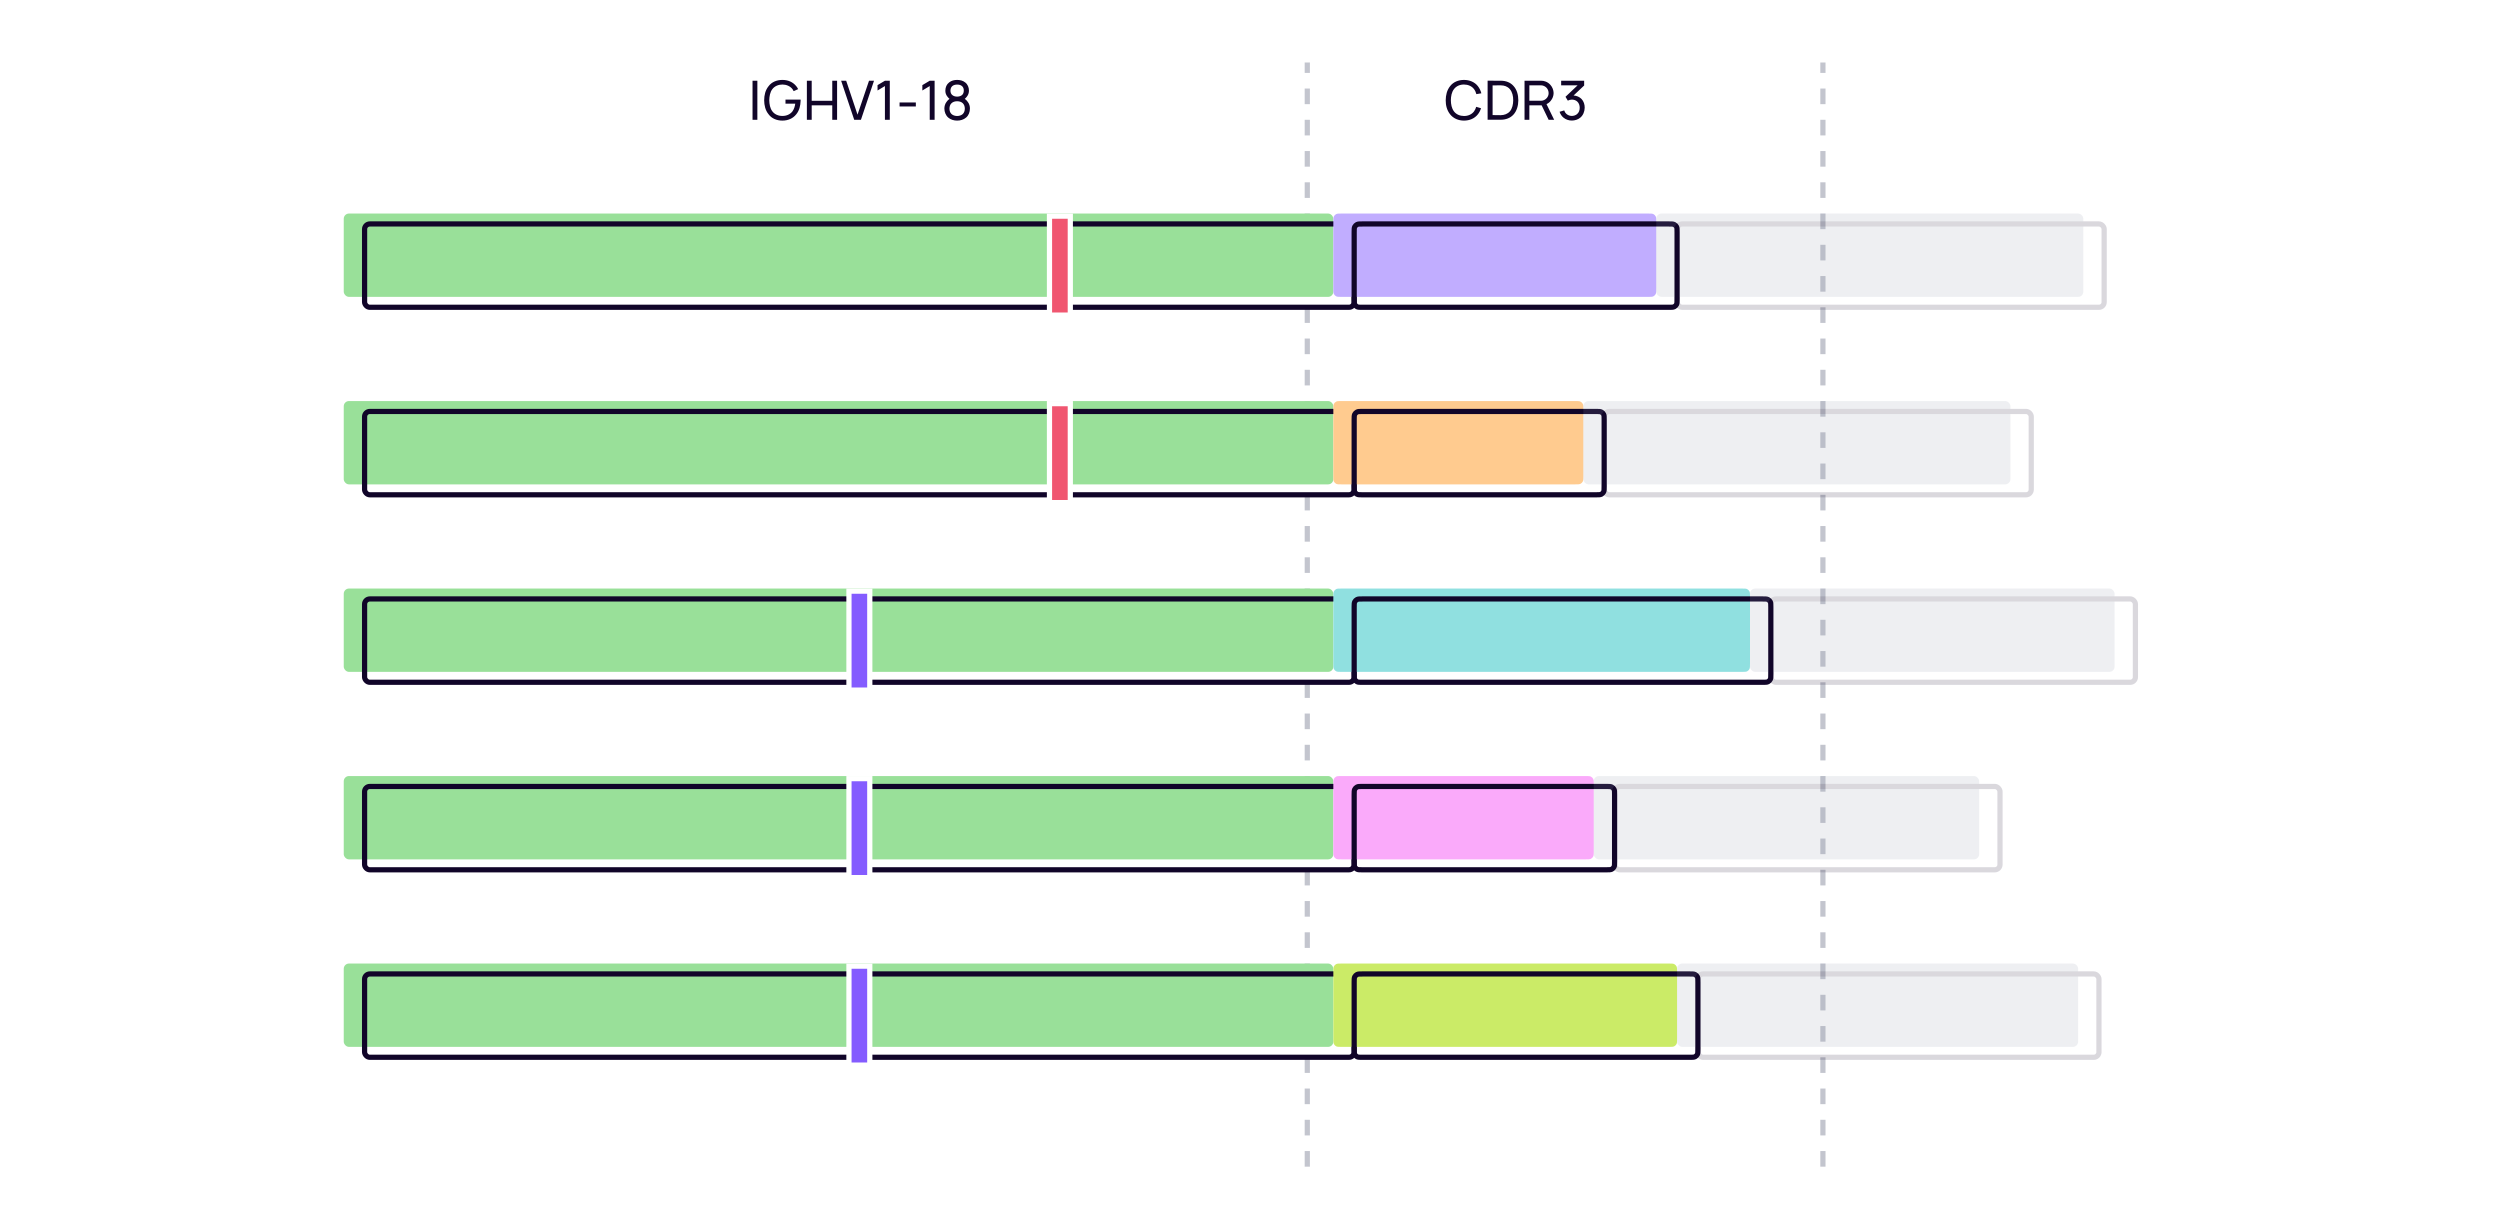 <svg width="960" height="472" viewBox="0 0 960 472" fill="none" xmlns="http://www.w3.org/2000/svg">
<rect width="960" height="472" fill="white"/>
<path d="M700 448V24" stroke="#060E33" stroke-opacity="0.24" stroke-width="2" stroke-dasharray="6 6"/>
<path d="M502 448V24" stroke="#060E33" stroke-opacity="0.24" stroke-width="2" stroke-dasharray="6 6"/>
<path d="M566.863 41.021C566.696 41.646 566.404 42.25 566.029 42.771C565.154 43.958 563.675 44.562 562.175 44.542C560.675 44.542 559.196 43.958 558.321 42.771C557.425 41.583 557.154 40.021 557.133 38.5C557.154 36.958 557.425 35.396 558.321 34.229C559.196 33.042 560.675 32.438 562.175 32.458C563.675 32.458 565.154 33.042 566.029 34.229C566.467 34.792 566.738 35.458 566.925 36.146L568.842 35.833C568.592 34.875 568.175 33.938 567.508 33.083C566.258 31.479 564.279 30.688 562.175 30.688C560.05 30.688 558.092 31.458 556.842 33.083C555.613 34.625 555.175 36.521 555.154 38.5C555.133 40.417 555.613 42.354 556.842 43.896C558.092 45.479 560.029 46.312 562.175 46.312C564.258 46.312 566.217 45.542 567.508 43.896C568.071 43.188 568.467 42.375 568.717 41.562L566.863 41.021ZM583.033 38.542C583.033 40.562 582.429 42.646 581.158 44.021C579.929 45.375 578.137 45.979 576.283 45.979H571.242V30.979L576.325 31C578.262 31 579.971 31.646 581.158 32.979C582.512 34.438 583.033 36.458 583.033 38.542ZM581.075 38.542C581.096 36.917 580.721 35.312 579.762 34.208C578.867 33.188 577.679 32.792 576.304 32.771L573.158 32.792V44.188L576.283 44.229C577.658 44.208 578.908 43.75 579.783 42.771C580.721 41.688 581.054 40.062 581.075 38.542ZM596.796 46L593.859 39.979C594.505 39.688 595.067 39.25 595.484 38.708C596.171 37.875 596.588 36.812 596.588 35.729C596.567 34.604 596.13 33.458 595.38 32.625C594.859 32 594.15 31.521 593.38 31.271C592.88 31.083 592.359 31 591.817 31H585.421V46H587.275V40.438H591.817H591.984L594.671 46H596.796ZM587.275 32.771H591.817C592.546 32.771 593.338 33.146 593.859 33.688C594.38 34.229 594.65 34.958 594.671 35.729C594.692 36.396 594.442 37.062 594.025 37.583C593.463 38.271 592.609 38.688 591.817 38.688H587.275V32.771ZM607.316 38.021C606.524 37.208 605.462 36.75 604.253 36.667L608.316 32.833V31H599.482V32.771H605.795L601.149 37.167L602.045 38.646C602.503 38.396 603.087 38.25 603.587 38.25C604.357 38.25 605.087 38.479 605.649 38.979C606.316 39.583 606.607 40.479 606.607 41.375C606.607 42.312 606.316 43.229 605.566 43.833C605.045 44.271 604.337 44.5 603.607 44.521C602.899 44.521 602.191 44.292 601.649 43.854C601.17 43.5 600.857 42.979 600.67 42.396L598.878 42.917C599.149 43.792 599.691 44.625 600.42 45.208C601.337 45.938 602.482 46.312 603.628 46.292C604.753 46.271 605.92 45.938 606.816 45.188C607.92 44.292 608.482 42.875 608.524 41.375C608.545 40.146 608.149 38.896 607.316 38.021Z" fill="#110529"/>
<path d="M288.973 31V46H290.827V31H288.973ZM301.627 38.25V39.812H305.377C305.231 40.896 304.919 41.896 304.314 42.75C303.419 43.938 301.939 44.542 300.439 44.521C298.939 44.542 297.46 43.938 296.585 42.75C295.689 41.604 295.439 40 295.398 38.5C295.439 36.979 295.689 35.396 296.585 34.229C297.46 33.062 298.939 32.458 300.439 32.458C301.939 32.458 303.419 33.062 304.314 34.229C304.481 34.458 304.627 34.75 304.773 35L306.481 34.229C306.294 33.812 306.044 33.438 305.773 33.104C304.502 31.5 302.606 30.688 300.439 30.688C298.314 30.688 296.314 31.479 295.127 33.104C293.877 34.646 293.46 36.542 293.439 38.5C293.46 40.417 293.877 42.354 295.127 43.875C296.314 45.521 298.335 46.312 300.439 46.312C302.523 46.312 304.46 45.542 305.773 43.875C306.939 42.438 307.377 40.604 307.439 38.729V38.25H301.627ZM319.589 31V38.708H311.693V31H309.839V46H311.693V40.458H319.589V46H321.443V31H319.589ZM328.018 46H330.601L335.622 31H333.705L329.288 44.021L324.934 31H322.997L328.018 46ZM339.808 31L336.975 32.688V34.75L339.808 33.042V46H341.683V31H339.808ZM345.432 39.354V40.875H351.682V39.354H345.432ZM357.015 31L354.182 32.688V34.75L357.015 33.042V46H358.89V31H357.015ZM363.014 34.792C362.993 35.625 363.264 36.458 363.826 37.125C364.035 37.438 364.326 37.708 364.618 37.958C364.16 38.271 363.764 38.688 363.472 39.125C362.889 39.875 362.639 40.833 362.639 41.708C362.66 42.979 363.139 44.292 364.118 45.146C365.035 45.958 366.326 46.312 367.535 46.312C368.743 46.312 370.014 45.979 370.972 45.146C371.993 44.292 372.43 43.021 372.451 41.708C372.472 40.833 372.222 39.875 371.618 39.125C371.326 38.688 370.93 38.271 370.472 37.958C370.764 37.708 371.035 37.438 371.264 37.125C371.826 36.458 372.076 35.625 372.076 34.792C372.076 33.583 371.597 32.375 370.618 31.646C369.764 30.938 368.639 30.688 367.535 30.688C366.472 30.688 365.347 30.938 364.472 31.646C363.493 32.396 363.035 33.5 363.014 34.792ZM364.972 34.792C364.993 34.104 365.201 33.479 365.68 33.062C366.16 32.646 366.847 32.479 367.535 32.479C368.243 32.458 368.93 32.646 369.41 33.062C369.889 33.479 370.118 34.104 370.097 34.792C370.097 35.458 369.889 36.104 369.41 36.5C368.93 36.917 368.243 37.104 367.535 37.104C366.847 37.104 366.16 36.917 365.68 36.5C365.18 36.104 364.972 35.458 364.972 34.792ZM369.701 43.792C369.16 44.292 368.347 44.542 367.535 44.542C366.743 44.542 365.93 44.292 365.389 43.792C364.826 43.271 364.597 42.5 364.597 41.708C364.597 40.917 364.826 40.146 365.389 39.625C365.93 39.104 366.743 38.875 367.535 38.875C368.347 38.875 369.16 39.104 369.701 39.625C370.243 40.146 370.493 40.917 370.493 41.708C370.493 42.5 370.243 43.271 369.701 43.792Z" fill="#110529"/>
<g filter="url(#filter0_i_4694_30651)">
<rect x="140" y="86" width="380" height="32" rx="2" fill="#99E099"/>
</g>
<rect x="140" y="86" width="380" height="32" rx="2" stroke="#110529" stroke-width="2" stroke-linecap="round"/>
<rect x="403" y="83" width="8" height="38" fill="#F05670" stroke="white" stroke-width="2"/>
<g filter="url(#filter1_i_4694_30651)">
<path d="M520 89.2C520 88.08 520 87.52 520.218 87.092C520.41 86.716 520.716 86.41 521.092 86.218C521.52 86 522.08 86 523.2 86H578.853H640.8C641.92 86 642.48 86 642.908 86.218C643.284 86.41 643.59 86.716 643.782 87.092C644 87.52 644 88.08 644 89.2V114.8C644 115.92 644 116.48 643.782 116.908C643.59 117.284 643.284 117.59 642.908 117.782C642.48 118 641.92 118 640.8 118H523.2C522.08 118 521.52 118 521.092 117.782C520.716 117.59 520.41 117.284 520.218 116.908C520 116.48 520 115.92 520 114.8V89.2Z" fill="#C1ADFF"/>
</g>
<path d="M520 89.2C520 88.08 520 87.52 520.218 87.092C520.41 86.716 520.716 86.41 521.092 86.218C521.52 86 522.08 86 523.2 86H578.853H640.8C641.92 86 642.48 86 642.908 86.218C643.284 86.41 643.59 86.716 643.782 87.092C644 87.52 644 88.08 644 89.2V114.8C644 115.92 644 116.48 643.782 116.908C643.59 117.284 643.284 117.59 642.908 117.782C642.48 118 641.92 118 640.8 118H523.2C522.08 118 521.52 118 521.092 117.782C520.716 117.59 520.41 117.284 520.218 116.908C520 116.48 520 115.92 520 114.8V89.2Z" stroke="#110529" stroke-width="2" stroke-linecap="round"/>
<g filter="url(#filter2_i_4694_30651)">
<rect x="140" y="158" width="380" height="32" rx="2" fill="#99E099"/>
</g>
<rect x="140" y="158" width="380" height="32" rx="2" stroke="#110529" stroke-width="2" stroke-linecap="round"/>
<rect x="403" y="155" width="8" height="38" fill="#F05670" stroke="white" stroke-width="2"/>
<g filter="url(#filter3_i_4694_30651)">
<path d="M520 161.2C520 160.08 520 159.52 520.218 159.092C520.41 158.716 520.716 158.41 521.092 158.218C521.52 158 522.08 158 523.2 158H588.024H612.8C613.92 158 614.48 158 614.908 158.218C615.284 158.41 615.59 158.716 615.782 159.092C616 159.52 616 160.08 616 161.2V186.8C616 187.92 616 188.48 615.782 188.908C615.59 189.284 615.284 189.59 614.908 189.782C614.48 190 613.92 190 612.8 190H523.2C522.08 190 521.52 190 521.092 189.782C520.716 189.59 520.41 189.284 520.218 188.908C520 188.48 520 187.92 520 186.8V161.2Z" fill="#FFCB8F"/>
</g>
<path d="M520 161.2C520 160.08 520 159.52 520.218 159.092C520.41 158.716 520.716 158.41 521.092 158.218C521.52 158 522.08 158 523.2 158H588.024H612.8C613.92 158 614.48 158 614.908 158.218C615.284 158.41 615.59 158.716 615.782 159.092C616 159.52 616 160.08 616 161.2V186.8C616 187.92 616 188.48 615.782 188.908C615.59 189.284 615.284 189.59 614.908 189.782C614.48 190 613.92 190 612.8 190H523.2C522.08 190 521.52 190 521.092 189.782C520.716 189.59 520.41 189.284 520.218 188.908C520 188.48 520 187.92 520 186.8V161.2Z" stroke="#110529" stroke-width="2" stroke-linecap="round"/>
<g filter="url(#filter4_i_4694_30651)">
<rect x="140" y="230" width="380" height="32" rx="2" fill="#99E099"/>
</g>
<rect x="140" y="230" width="380" height="32" rx="2" stroke="#110529" stroke-width="2" stroke-linecap="round"/>
<rect x="326" y="227" width="8" height="38" fill="#845CFF" stroke="white" stroke-width="2"/>
<g filter="url(#filter5_i_4694_30651)">
<path d="M520 233.2C520 232.08 520 231.52 520.218 231.092C520.41 230.716 520.716 230.41 521.092 230.218C521.52 230 522.08 230 523.2 230H570.946H676.8C677.92 230 678.48 230 678.908 230.218C679.284 230.41 679.59 230.716 679.782 231.092C680 231.52 680 232.08 680 233.2V258.8C680 259.92 680 260.48 679.782 260.908C679.59 261.284 679.284 261.59 678.908 261.782C678.48 262 677.92 262 676.8 262H523.2C522.08 262 521.52 262 521.092 261.782C520.716 261.59 520.41 261.284 520.218 260.908C520 260.48 520 259.92 520 258.8V233.2Z" fill="#90E0E0"/>
</g>
<path d="M520 233.2C520 232.08 520 231.52 520.218 231.092C520.41 230.716 520.716 230.41 521.092 230.218C521.52 230 522.08 230 523.2 230H570.946H676.8C677.92 230 678.48 230 678.908 230.218C679.284 230.41 679.59 230.716 679.782 231.092C680 231.52 680 232.08 680 233.2V258.8C680 259.92 680 260.48 679.782 260.908C679.59 261.284 679.284 261.59 678.908 261.782C678.48 262 677.92 262 676.8 262H523.2C522.08 262 521.52 262 521.092 261.782C520.716 261.59 520.41 261.284 520.218 260.908C520 260.48 520 259.92 520 258.8V233.2Z" stroke="#110529" stroke-width="2" stroke-linecap="round"/>
<g filter="url(#filter6_i_4694_30651)">
<rect x="140" y="302" width="380" height="32" rx="2" fill="#99E099"/>
</g>
<rect x="140" y="302" width="380" height="32" rx="2" stroke="#110529" stroke-width="2" stroke-linecap="round"/>
<rect x="326" y="299" width="8" height="38" fill="#845CFF" stroke="white" stroke-width="2"/>
<g filter="url(#filter7_i_4694_30651)">
<path d="M520 305.2C520 304.08 520 303.52 520.218 303.092C520.41 302.716 520.716 302.41 521.092 302.218C521.52 302 522.08 302 523.2 302H567.462H616.8C617.92 302 618.48 302 618.908 302.218C619.284 302.41 619.59 302.716 619.782 303.092C620 303.52 620 304.08 620 305.2V330.8C620 331.92 620 332.48 619.782 332.908C619.59 333.284 619.284 333.59 618.908 333.782C618.48 334 617.92 334 616.8 334H523.2C522.08 334 521.52 334 521.092 333.782C520.716 333.59 520.41 333.284 520.218 332.908C520 332.48 520 331.92 520 330.8V305.2Z" fill="#FAAAFA"/>
</g>
<path d="M520 305.2C520 304.08 520 303.52 520.218 303.092C520.41 302.716 520.716 302.41 521.092 302.218C521.52 302 522.08 302 523.2 302H567.462H616.8C617.92 302 618.48 302 618.908 302.218C619.284 302.41 619.59 302.716 619.782 303.092C620 303.52 620 304.08 620 305.2V330.8C620 331.92 620 332.48 619.782 332.908C619.59 333.284 619.284 333.59 618.908 333.782C618.48 334 617.92 334 616.8 334H523.2C522.08 334 521.52 334 521.092 333.782C520.716 333.59 520.41 333.284 520.218 332.908C520 332.48 520 331.92 520 330.8V305.2Z" stroke="#110529" stroke-width="2" stroke-linecap="round"/>
<g filter="url(#filter8_i_4694_30651)">
<rect x="140" y="374" width="380" height="32" rx="2" fill="#99E099"/>
</g>
<rect x="140" y="374" width="380" height="32" rx="2" stroke="#110529" stroke-width="2" stroke-linecap="round"/>
<rect x="326" y="371" width="8" height="38" fill="#845CFF" stroke="white" stroke-width="2"/>
<g filter="url(#filter9_i_4694_30651)">
<path d="M520 377.2C520 376.08 520 375.52 520.218 375.092C520.41 374.716 520.716 374.41 521.092 374.218C521.52 374 522.08 374 523.2 374H577.747H648.8C649.92 374 650.48 374 650.908 374.218C651.284 374.41 651.59 374.716 651.782 375.092C652 375.52 652 376.08 652 377.2V402.8C652 403.92 652 404.48 651.782 404.908C651.59 405.284 651.284 405.59 650.908 405.782C650.48 406 649.92 406 648.8 406H523.2C522.08 406 521.52 406 521.092 405.782C520.716 405.59 520.41 405.284 520.218 404.908C520 404.48 520 403.92 520 402.8V377.2Z" fill="#CBEB67"/>
</g>
<path d="M520 377.2C520 376.08 520 375.52 520.218 375.092C520.41 374.716 520.716 374.41 521.092 374.218C521.52 374 522.08 374 523.2 374H577.747H648.8C649.92 374 650.48 374 650.908 374.218C651.284 374.41 651.59 374.716 651.782 375.092C652 375.52 652 376.08 652 377.2V402.8C652 403.92 652 404.48 651.782 404.908C651.59 405.284 651.284 405.59 650.908 405.782C650.48 406 649.92 406 648.8 406H523.2C522.08 406 521.52 406 521.092 405.782C520.716 405.59 520.41 405.284 520.218 404.908C520 404.48 520 403.92 520 402.8V377.2Z" stroke="#110529" stroke-width="2" stroke-linecap="round"/>
<g opacity="0.16">
<g filter="url(#filter10_i_4694_30651)">
<rect x="644" y="86" width="164" height="32" rx="2" fill="#929BAD"/>
</g>
<rect x="644" y="86" width="164" height="32" rx="2" stroke="#110529" stroke-width="2" stroke-linecap="round"/>
<g filter="url(#filter11_i_4694_30651)">
<rect x="616" y="158" width="164" height="32" rx="2" fill="#929BAD"/>
</g>
<rect x="616" y="158" width="164" height="32" rx="2" stroke="#110529" stroke-width="2" stroke-linecap="round"/>
<g filter="url(#filter12_i_4694_30651)">
<rect x="680" y="230" width="140" height="32" rx="2" fill="#929BAD"/>
</g>
<rect x="680" y="230" width="140" height="32" rx="2" stroke="#110529" stroke-width="2" stroke-linecap="round"/>
<g filter="url(#filter13_i_4694_30651)">
<rect x="620" y="302" width="148" height="32" rx="2" fill="#929BAD"/>
</g>
<rect x="620" y="302" width="148" height="32" rx="2" stroke="#110529" stroke-width="2" stroke-linecap="round"/>
<g filter="url(#filter14_i_4694_30651)">
<rect x="652" y="374" width="154" height="32" rx="2" fill="#929BAD"/>
</g>
<rect x="652" y="374" width="154" height="32" rx="2" stroke="#110529" stroke-width="2" stroke-linecap="round"/>
</g>
<defs>
<filter id="filter0_i_4694_30651" x="139" y="85" width="382" height="34" filterUnits="userSpaceOnUse" color-interpolation-filters="sRGB">
<feFlood flood-opacity="0" result="BackgroundImageFix"/>
<feBlend mode="normal" in="SourceGraphic" in2="BackgroundImageFix" result="shape"/>
<feColorMatrix in="SourceAlpha" type="matrix" values="0 0 0 0 0 0 0 0 0 0 0 0 0 0 0 0 0 0 127 0" result="hardAlpha"/>
<feOffset dx="-8" dy="-4"/>
<feComposite in2="hardAlpha" operator="arithmetic" k2="-1" k3="1"/>
<feColorMatrix type="matrix" values="0 0 0 0 0.067 0 0 0 0 0.02 0 0 0 0 0.161 0 0 0 0.16 0"/>
<feBlend mode="normal" in2="shape" result="effect1_innerShadow_4694_30651"/>
</filter>
<filter id="filter1_i_4694_30651" x="519" y="85" width="126" height="34" filterUnits="userSpaceOnUse" color-interpolation-filters="sRGB">
<feFlood flood-opacity="0" result="BackgroundImageFix"/>
<feBlend mode="normal" in="SourceGraphic" in2="BackgroundImageFix" result="shape"/>
<feColorMatrix in="SourceAlpha" type="matrix" values="0 0 0 0 0 0 0 0 0 0 0 0 0 0 0 0 0 0 127 0" result="hardAlpha"/>
<feOffset dx="-8" dy="-4"/>
<feComposite in2="hardAlpha" operator="arithmetic" k2="-1" k3="1"/>
<feColorMatrix type="matrix" values="0 0 0 0 0.067 0 0 0 0 0.02 0 0 0 0 0.161 0 0 0 0.16 0"/>
<feBlend mode="normal" in2="shape" result="effect1_innerShadow_4694_30651"/>
</filter>
<filter id="filter2_i_4694_30651" x="139" y="157" width="382" height="34" filterUnits="userSpaceOnUse" color-interpolation-filters="sRGB">
<feFlood flood-opacity="0" result="BackgroundImageFix"/>
<feBlend mode="normal" in="SourceGraphic" in2="BackgroundImageFix" result="shape"/>
<feColorMatrix in="SourceAlpha" type="matrix" values="0 0 0 0 0 0 0 0 0 0 0 0 0 0 0 0 0 0 127 0" result="hardAlpha"/>
<feOffset dx="-8" dy="-4"/>
<feComposite in2="hardAlpha" operator="arithmetic" k2="-1" k3="1"/>
<feColorMatrix type="matrix" values="0 0 0 0 0.067 0 0 0 0 0.02 0 0 0 0 0.161 0 0 0 0.16 0"/>
<feBlend mode="normal" in2="shape" result="effect1_innerShadow_4694_30651"/>
</filter>
<filter id="filter3_i_4694_30651" x="519" y="157" width="98" height="34" filterUnits="userSpaceOnUse" color-interpolation-filters="sRGB">
<feFlood flood-opacity="0" result="BackgroundImageFix"/>
<feBlend mode="normal" in="SourceGraphic" in2="BackgroundImageFix" result="shape"/>
<feColorMatrix in="SourceAlpha" type="matrix" values="0 0 0 0 0 0 0 0 0 0 0 0 0 0 0 0 0 0 127 0" result="hardAlpha"/>
<feOffset dx="-8" dy="-4"/>
<feComposite in2="hardAlpha" operator="arithmetic" k2="-1" k3="1"/>
<feColorMatrix type="matrix" values="0 0 0 0 0.067 0 0 0 0 0.02 0 0 0 0 0.161 0 0 0 0.16 0"/>
<feBlend mode="normal" in2="shape" result="effect1_innerShadow_4694_30651"/>
</filter>
<filter id="filter4_i_4694_30651" x="139" y="229" width="382" height="34" filterUnits="userSpaceOnUse" color-interpolation-filters="sRGB">
<feFlood flood-opacity="0" result="BackgroundImageFix"/>
<feBlend mode="normal" in="SourceGraphic" in2="BackgroundImageFix" result="shape"/>
<feColorMatrix in="SourceAlpha" type="matrix" values="0 0 0 0 0 0 0 0 0 0 0 0 0 0 0 0 0 0 127 0" result="hardAlpha"/>
<feOffset dx="-8" dy="-4"/>
<feComposite in2="hardAlpha" operator="arithmetic" k2="-1" k3="1"/>
<feColorMatrix type="matrix" values="0 0 0 0 0.067 0 0 0 0 0.02 0 0 0 0 0.161 0 0 0 0.16 0"/>
<feBlend mode="normal" in2="shape" result="effect1_innerShadow_4694_30651"/>
</filter>
<filter id="filter5_i_4694_30651" x="519" y="229" width="162" height="34" filterUnits="userSpaceOnUse" color-interpolation-filters="sRGB">
<feFlood flood-opacity="0" result="BackgroundImageFix"/>
<feBlend mode="normal" in="SourceGraphic" in2="BackgroundImageFix" result="shape"/>
<feColorMatrix in="SourceAlpha" type="matrix" values="0 0 0 0 0 0 0 0 0 0 0 0 0 0 0 0 0 0 127 0" result="hardAlpha"/>
<feOffset dx="-8" dy="-4"/>
<feComposite in2="hardAlpha" operator="arithmetic" k2="-1" k3="1"/>
<feColorMatrix type="matrix" values="0 0 0 0 0.067 0 0 0 0 0.02 0 0 0 0 0.161 0 0 0 0.16 0"/>
<feBlend mode="normal" in2="shape" result="effect1_innerShadow_4694_30651"/>
</filter>
<filter id="filter6_i_4694_30651" x="139" y="301" width="382" height="34" filterUnits="userSpaceOnUse" color-interpolation-filters="sRGB">
<feFlood flood-opacity="0" result="BackgroundImageFix"/>
<feBlend mode="normal" in="SourceGraphic" in2="BackgroundImageFix" result="shape"/>
<feColorMatrix in="SourceAlpha" type="matrix" values="0 0 0 0 0 0 0 0 0 0 0 0 0 0 0 0 0 0 127 0" result="hardAlpha"/>
<feOffset dx="-8" dy="-4"/>
<feComposite in2="hardAlpha" operator="arithmetic" k2="-1" k3="1"/>
<feColorMatrix type="matrix" values="0 0 0 0 0.067 0 0 0 0 0.02 0 0 0 0 0.161 0 0 0 0.16 0"/>
<feBlend mode="normal" in2="shape" result="effect1_innerShadow_4694_30651"/>
</filter>
<filter id="filter7_i_4694_30651" x="519" y="301" width="102" height="34" filterUnits="userSpaceOnUse" color-interpolation-filters="sRGB">
<feFlood flood-opacity="0" result="BackgroundImageFix"/>
<feBlend mode="normal" in="SourceGraphic" in2="BackgroundImageFix" result="shape"/>
<feColorMatrix in="SourceAlpha" type="matrix" values="0 0 0 0 0 0 0 0 0 0 0 0 0 0 0 0 0 0 127 0" result="hardAlpha"/>
<feOffset dx="-8" dy="-4"/>
<feComposite in2="hardAlpha" operator="arithmetic" k2="-1" k3="1"/>
<feColorMatrix type="matrix" values="0 0 0 0 0.067 0 0 0 0 0.02 0 0 0 0 0.161 0 0 0 0.16 0"/>
<feBlend mode="normal" in2="shape" result="effect1_innerShadow_4694_30651"/>
</filter>
<filter id="filter8_i_4694_30651" x="139" y="373" width="382" height="34" filterUnits="userSpaceOnUse" color-interpolation-filters="sRGB">
<feFlood flood-opacity="0" result="BackgroundImageFix"/>
<feBlend mode="normal" in="SourceGraphic" in2="BackgroundImageFix" result="shape"/>
<feColorMatrix in="SourceAlpha" type="matrix" values="0 0 0 0 0 0 0 0 0 0 0 0 0 0 0 0 0 0 127 0" result="hardAlpha"/>
<feOffset dx="-8" dy="-4"/>
<feComposite in2="hardAlpha" operator="arithmetic" k2="-1" k3="1"/>
<feColorMatrix type="matrix" values="0 0 0 0 0.067 0 0 0 0 0.02 0 0 0 0 0.161 0 0 0 0.16 0"/>
<feBlend mode="normal" in2="shape" result="effect1_innerShadow_4694_30651"/>
</filter>
<filter id="filter9_i_4694_30651" x="519" y="373" width="134" height="34" filterUnits="userSpaceOnUse" color-interpolation-filters="sRGB">
<feFlood flood-opacity="0" result="BackgroundImageFix"/>
<feBlend mode="normal" in="SourceGraphic" in2="BackgroundImageFix" result="shape"/>
<feColorMatrix in="SourceAlpha" type="matrix" values="0 0 0 0 0 0 0 0 0 0 0 0 0 0 0 0 0 0 127 0" result="hardAlpha"/>
<feOffset dx="-8" dy="-4"/>
<feComposite in2="hardAlpha" operator="arithmetic" k2="-1" k3="1"/>
<feColorMatrix type="matrix" values="0 0 0 0 0.067 0 0 0 0 0.02 0 0 0 0 0.161 0 0 0 0.16 0"/>
<feBlend mode="normal" in2="shape" result="effect1_innerShadow_4694_30651"/>
</filter>
<filter id="filter10_i_4694_30651" x="643" y="85" width="166" height="34" filterUnits="userSpaceOnUse" color-interpolation-filters="sRGB">
<feFlood flood-opacity="0" result="BackgroundImageFix"/>
<feBlend mode="normal" in="SourceGraphic" in2="BackgroundImageFix" result="shape"/>
<feColorMatrix in="SourceAlpha" type="matrix" values="0 0 0 0 0 0 0 0 0 0 0 0 0 0 0 0 0 0 127 0" result="hardAlpha"/>
<feOffset dx="-8" dy="-4"/>
<feComposite in2="hardAlpha" operator="arithmetic" k2="-1" k3="1"/>
<feColorMatrix type="matrix" values="0 0 0 0 0.067 0 0 0 0 0.02 0 0 0 0 0.161 0 0 0 0.16 0"/>
<feBlend mode="normal" in2="shape" result="effect1_innerShadow_4694_30651"/>
</filter>
<filter id="filter11_i_4694_30651" x="615" y="157" width="166" height="34" filterUnits="userSpaceOnUse" color-interpolation-filters="sRGB">
<feFlood flood-opacity="0" result="BackgroundImageFix"/>
<feBlend mode="normal" in="SourceGraphic" in2="BackgroundImageFix" result="shape"/>
<feColorMatrix in="SourceAlpha" type="matrix" values="0 0 0 0 0 0 0 0 0 0 0 0 0 0 0 0 0 0 127 0" result="hardAlpha"/>
<feOffset dx="-8" dy="-4"/>
<feComposite in2="hardAlpha" operator="arithmetic" k2="-1" k3="1"/>
<feColorMatrix type="matrix" values="0 0 0 0 0.067 0 0 0 0 0.02 0 0 0 0 0.161 0 0 0 0.16 0"/>
<feBlend mode="normal" in2="shape" result="effect1_innerShadow_4694_30651"/>
</filter>
<filter id="filter12_i_4694_30651" x="679" y="229" width="142" height="34" filterUnits="userSpaceOnUse" color-interpolation-filters="sRGB">
<feFlood flood-opacity="0" result="BackgroundImageFix"/>
<feBlend mode="normal" in="SourceGraphic" in2="BackgroundImageFix" result="shape"/>
<feColorMatrix in="SourceAlpha" type="matrix" values="0 0 0 0 0 0 0 0 0 0 0 0 0 0 0 0 0 0 127 0" result="hardAlpha"/>
<feOffset dx="-8" dy="-4"/>
<feComposite in2="hardAlpha" operator="arithmetic" k2="-1" k3="1"/>
<feColorMatrix type="matrix" values="0 0 0 0 0.067 0 0 0 0 0.02 0 0 0 0 0.161 0 0 0 0.16 0"/>
<feBlend mode="normal" in2="shape" result="effect1_innerShadow_4694_30651"/>
</filter>
<filter id="filter13_i_4694_30651" x="619" y="301" width="150" height="34" filterUnits="userSpaceOnUse" color-interpolation-filters="sRGB">
<feFlood flood-opacity="0" result="BackgroundImageFix"/>
<feBlend mode="normal" in="SourceGraphic" in2="BackgroundImageFix" result="shape"/>
<feColorMatrix in="SourceAlpha" type="matrix" values="0 0 0 0 0 0 0 0 0 0 0 0 0 0 0 0 0 0 127 0" result="hardAlpha"/>
<feOffset dx="-8" dy="-4"/>
<feComposite in2="hardAlpha" operator="arithmetic" k2="-1" k3="1"/>
<feColorMatrix type="matrix" values="0 0 0 0 0.067 0 0 0 0 0.02 0 0 0 0 0.161 0 0 0 0.16 0"/>
<feBlend mode="normal" in2="shape" result="effect1_innerShadow_4694_30651"/>
</filter>
<filter id="filter14_i_4694_30651" x="651" y="373" width="156" height="34" filterUnits="userSpaceOnUse" color-interpolation-filters="sRGB">
<feFlood flood-opacity="0" result="BackgroundImageFix"/>
<feBlend mode="normal" in="SourceGraphic" in2="BackgroundImageFix" result="shape"/>
<feColorMatrix in="SourceAlpha" type="matrix" values="0 0 0 0 0 0 0 0 0 0 0 0 0 0 0 0 0 0 127 0" result="hardAlpha"/>
<feOffset dx="-8" dy="-4"/>
<feComposite in2="hardAlpha" operator="arithmetic" k2="-1" k3="1"/>
<feColorMatrix type="matrix" values="0 0 0 0 0.067 0 0 0 0 0.02 0 0 0 0 0.161 0 0 0 0.16 0"/>
<feBlend mode="normal" in2="shape" result="effect1_innerShadow_4694_30651"/>
</filter>
</defs>
</svg>
